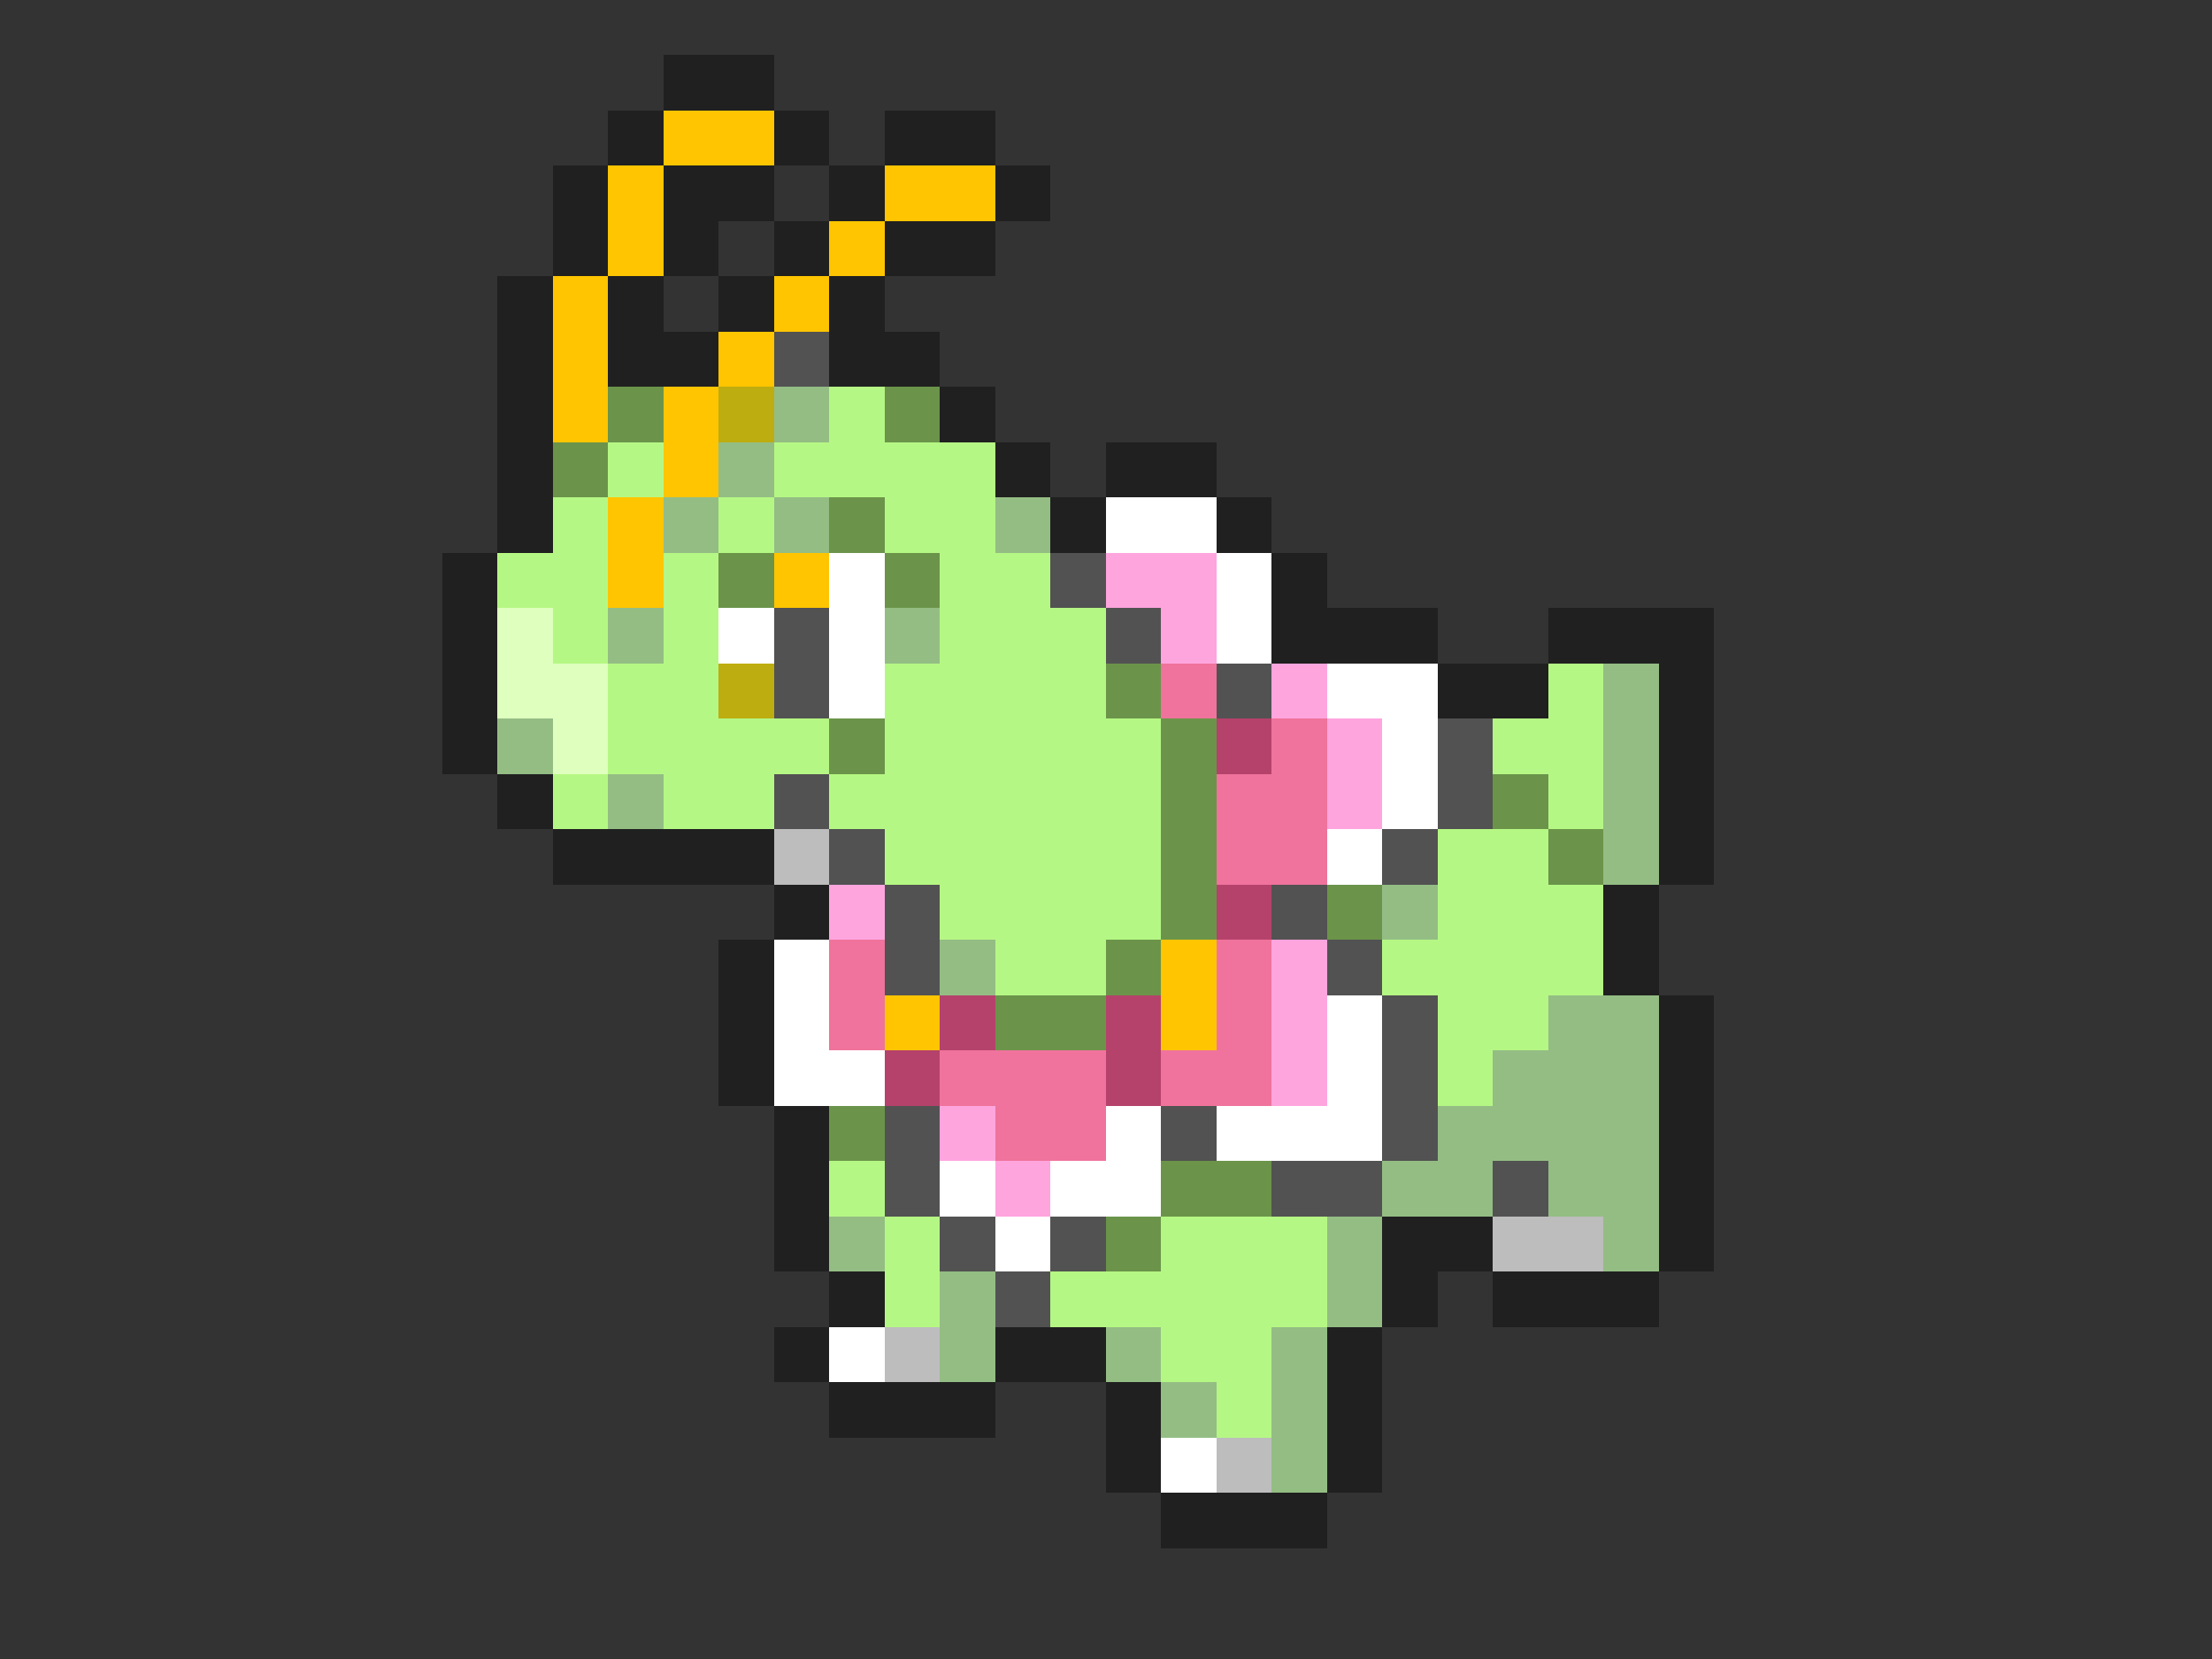 <svg xmlns="http://www.w3.org/2000/svg" viewBox="0 -0.5 40 30" shape-rendering="crispEdges">
<rect x="0" y="-0.5" width="40" height="30" fill="#333333" stroke="none"/>
<path stroke="#202020" d="M12 1h2M11 2h1M14 2h1M16 2h2M10 3h1M12 3h2M15 3h1M18 3h1M10 4h1M12 4h1M14 4h1M16 4h2M9 5h1M11 5h1M13 5h1M15 5h1M9 6h1M11 6h2M15 6h2M9 7h1M17 7h1M9 8h1M18 8h1M20 8h2M9 9h1M19 9h1M22 9h1M8 10h1M23 10h1M8 11h1M23 11h3M28 11h3M8 12h1M26 12h2M30 12h1M8 13h1M30 13h1M9 14h1M30 14h1M10 15h4M30 15h1M14 16h1M29 16h1M13 17h1M29 17h1M13 18h1M30 18h1M13 19h1M30 19h1M14 20h1M30 20h1M14 21h1M30 21h1M14 22h1M25 22h2M30 22h1M15 23h1M25 23h1M27 23h3M14 24h1M18 24h2M24 24h1M15 25h3M20 25h1M24 25h1M20 26h1M24 26h1M21 27h3" />
<path stroke="#ffc500" d="M12 2h2M11 3h1M16 3h2M11 4h1M15 4h1M10 5h1M14 5h1M10 6h1M13 6h1M10 7h1M12 7h1M12 8h1M11 9h1M11 10h1M14 10h1M21 17h1M16 18h1M21 18h1" />
<path stroke="#525252" d="M14 6h1M19 10h1M14 11h1M20 11h1M14 12h1M22 12h1M26 13h1M14 14h1M26 14h1M15 15h1M25 15h1M16 16h1M23 16h1M16 17h1M24 17h1M25 18h1M25 19h1M16 20h1M21 20h1M25 20h1M16 21h1M23 21h2M27 21h1M17 22h1M19 22h1M18 23h1" />
<path stroke="#6b944a" d="M11 7h1M16 7h1M10 8h1M15 9h1M13 10h1M16 10h1M20 12h1M15 13h1M21 13h1M21 14h1M27 14h1M21 15h1M28 15h1M21 16h1M24 16h1M20 17h1M18 18h2M15 20h1M21 21h2M20 22h1" />
<path stroke="#bdad10" d="M13 7h1M13 12h1" />
<path stroke="#94bd84" d="M14 7h1M13 8h1M12 9h1M14 9h1M18 9h1M11 11h1M16 11h1M29 12h1M9 13h1M29 13h1M11 14h1M29 14h1M29 15h1M25 16h1M17 17h1M28 18h2M27 19h3M26 20h4M25 21h2M28 21h2M15 22h1M24 22h1M29 22h1M17 23h1M24 23h1M17 24h1M20 24h1M23 24h1M21 25h1M23 25h1M23 26h1" />
<path stroke="#b5f784" d="M15 7h1M11 8h1M14 8h4M10 9h1M13 9h1M16 9h2M9 10h2M12 10h1M17 10h2M10 11h1M12 11h1M17 11h3M11 12h2M16 12h4M28 12h1M11 13h4M16 13h5M27 13h2M10 14h1M12 14h2M15 14h6M28 14h1M16 15h5M26 15h2M17 16h4M26 16h3M18 17h2M25 17h4M26 18h2M26 19h1M15 21h1M16 22h1M21 22h3M16 23h1M19 23h5M21 24h2M22 25h1" />
<path stroke="#ffffff" d="M20 9h2M15 10h1M22 10h1M13 11h1M15 11h1M22 11h1M15 12h1M24 12h2M25 13h1M25 14h1M24 15h1M14 17h1M14 18h1M24 18h1M14 19h2M24 19h1M20 20h1M22 20h3M17 21h1M19 21h2M18 22h1M15 24h1M21 26h1" />
<path stroke="#ffa5de" d="M20 10h2M21 11h1M23 12h1M24 13h1M24 14h1M15 16h1M23 17h1M23 18h1M23 19h1M17 20h1M18 21h1" />
<path stroke="#deffbd" d="M9 11h1M9 12h2M10 13h1" />
<path stroke="#ef739c" d="M21 12h1M23 13h1M22 14h2M22 15h2M15 17h1M22 17h1M15 18h1M22 18h1M17 19h3M21 19h2M18 20h2" />
<path stroke="#b5426b" d="M22 13h1M22 16h1M17 18h1M20 18h1M16 19h1M20 19h1" />
<path stroke="#bdbdbd" d="M14 15h1M27 22h2M16 24h1M22 26h1" />
</svg>